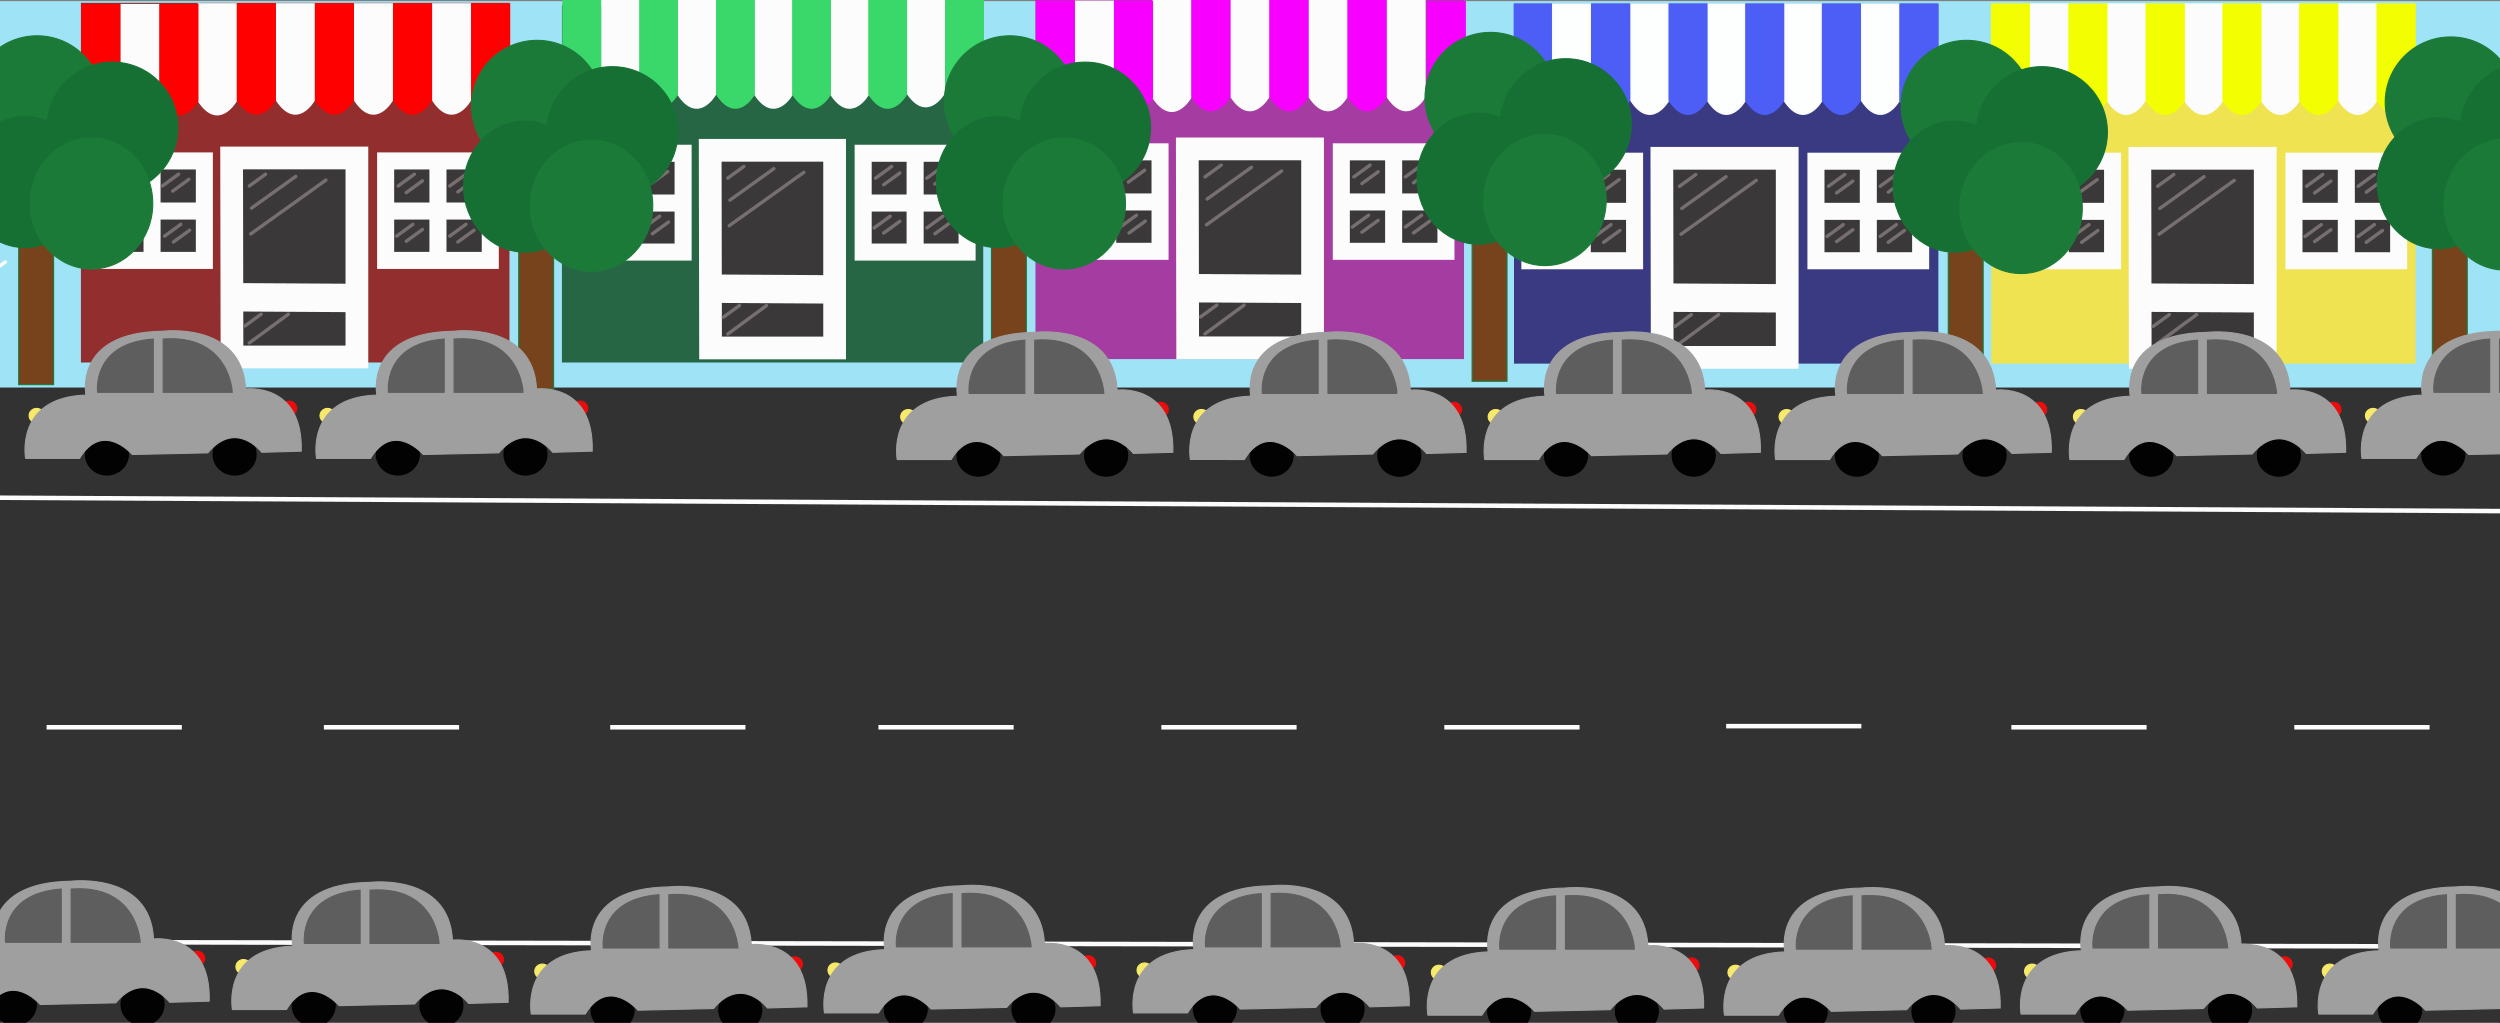 <svg xmlns="http://www.w3.org/2000/svg" width="2200" height="900" viewBox="0 0 2200 900"><rect x="0" y="0" width="2200" height="900" fill="#808080" stroke="none"/><defs><style>.cls-1{fill:#9fe3f7;stroke:#9fe3f7;}.cls-1,.cls-10,.cls-11,.cls-12,.cls-13,.cls-14,.cls-15,.cls-16,.cls-17,.cls-18,.cls-19,.cls-2,.cls-20,.cls-21,.cls-22,.cls-23,.cls-24,.cls-25,.cls-26,.cls-27,.cls-28,.cls-29,.cls-3,.cls-30,.cls-31,.cls-4,.cls-5,.cls-6,.cls-7,.cls-8,.cls-9{stroke-miterlimit:10;}.cls-1,.cls-11,.cls-12,.cls-13,.cls-14,.cls-15,.cls-16,.cls-17,.cls-18,.cls-19,.cls-2,.cls-20,.cls-21,.cls-3,.cls-4{stroke-width:2px;}.cls-2{fill:#932e2e;stroke:#932e2e;}.cls-18,.cls-3{fill:#fcfcfc;}.cls-10,.cls-3,.cls-31,.cls-6,.cls-7,.cls-8,.cls-9{stroke:#fcfcfc;}.cls-4{fill:red;stroke:red;}.cls-5{fill:#776f6f;stroke:#776f6f;}.cls-5,.cls-6{stroke-linecap:round;stroke-width:3px;}.cls-10,.cls-31,.cls-6,.cls-9{fill:none;}.cls-7,.cls-8{fill:#3a3838;}.cls-7{stroke-width:20px;}.cls-8,.cls-9{stroke-width:15px;}.cls-10{stroke-width:25px;}.cls-11{fill:#266644;stroke:#266644;}.cls-12{fill:#3ad86b;stroke:#3ad86b;}.cls-13{fill:#3a3a82;stroke:#3a3a82;}.cls-14{fill:#4d5ef7;stroke:#4d5ef7;}.cls-15{fill:#fdfffe;}.cls-15,.cls-18{stroke:#fafcfb;}.cls-16{fill:#efe352;stroke:#efe352;}.cls-17{fill:#f3ff00;stroke:#f3ff00;}.cls-19{fill:#a53ca2;stroke:#a53ca2;}.cls-20{fill:#f800ff;stroke:#f800ff;}.cls-21{fill:#333233;stroke:#333233;}.cls-22{fill:#77431d;}.cls-22,.cls-23{stroke:#1c7a39;}.cls-23{fill:#1c7a39;}.cls-24{fill:#167034;stroke:#167034;}.cls-25,.cls-26{fill:#020202;}.cls-25{stroke:#020002;}.cls-26{stroke:#000;}.cls-27{fill:#f7e969;stroke:#f7e969;}.cls-28{fill:#ed0c0c;stroke:#ed0c0c;}.cls-29{fill:#a09fa0;stroke:#a09fa0;}.cls-30{fill:#5e5e5e;stroke:#5e5e5e;}.cls-31{stroke-width:4px;}</style></defs><title>baggrund</title><g id="baggrund"><rect class="cls-1" y="2" width="2200" height="900"/></g><g id="Layer_1" data-name="Layer 1"><rect class="cls-2" x="72.2" y="3.5" width="375.13" height="314.5"/></g><g id="Layer_2" data-name="Layer 2"><path class="cls-3" d="M106.89,4.47h32.42v84.3s-14.91,26.59-32.42,0Z"/><path class="cls-3" d="M175,3.82H207.4v84.3s-14.92,26.59-32.42,0Z"/><path class="cls-3" d="M175,4.47H207.4v84.3s-14.92,26.59-32.42,0Z"/><path class="cls-3" d="M243.71,3.82h32.42v84.3s-14.91,26.59-32.42,0Z"/><path class="cls-3" d="M312.45,3.82h32.42v84.3s-14.91,26.59-32.42,0Z"/><path class="cls-3" d="M381.18,3.82h32.43v84.3s-14.92,26.59-32.43,0Z"/><path class="cls-4" d="M72.52,4.47h32.42v84.3s-14.91,26.59-32.42,0Z"/><path class="cls-4" d="M141.26,4.47h32.42v84.3s-14.92,26.59-32.42,0Z"/><path class="cls-4" d="M209.34,3.82h32.43v84.3s-14.92,26.59-32.43,0Z"/><path class="cls-4" d="M278.08,3.82H310.5v84.3s-14.91,26.59-32.42,0Z"/><path class="cls-4" d="M346.82,3.82h32.42v84.3s-14.92,26.59-32.42,0Z"/><path class="cls-4" d="M415.55,3.82H448v84.3s-14.91,26.59-32.42,0Z"/></g><g id="Layer_3" data-name="Layer 3"><line class="cls-5" x1="100.08" y1="202.58" x2="114.35" y2="192.2"/><line class="cls-5" x1="92.95" y1="197.39" x2="107.21" y2="187.01"/><line class="cls-6" x1="-9.5" y1="240.83" x2="4.76" y2="230.46"/><polygon class="cls-7" points="204.16 314.11 203.83 139.03 314.07 139.03 314.07 314.11 204.16 314.11"/><rect class="cls-8" x="339.36" y="141.62" width="92.08" height="87.54"/><rect class="cls-8" x="87.76" y="141.62" width="92.08" height="87.54"/><line class="cls-9" x1="133.8" y1="141.62" x2="133.8" y2="229.16"/><line class="cls-9" x1="87.76" y1="185.72" x2="179.84" y2="185.72"/><line class="cls-9" x1="385.4" y1="141.62" x2="385.4" y2="229.16"/><line class="cls-9" x1="339.36" y1="185.72" x2="431.44" y2="185.72"/><line class="cls-10" x1="203.83" y1="261.58" x2="314.07" y2="262.23"/><line class="cls-5" x1="106.56" y1="169.5" x2="120.83" y2="159.13"/><line class="cls-5" x1="219.39" y1="163.67" x2="233.66" y2="153.29"/><line class="cls-5" x1="215.5" y1="286.87" x2="229.77" y2="276.5"/><line class="cls-5" x1="219.39" y1="301.79" x2="253.76" y2="276.5"/><line class="cls-5" x1="221.34" y1="183.12" x2="260.25" y2="155.24"/><line class="cls-5" x1="220.69" y1="205.82" x2="286.83" y2="158.48"/><line class="cls-5" x1="106.56" y1="212.95" x2="120.83" y2="202.58"/><line class="cls-5" x1="152.6" y1="212.95" x2="166.87" y2="202.58"/><line class="cls-5" x1="144.82" y1="207.76" x2="159.09" y2="197.39"/><line class="cls-5" x1="142.88" y1="163.67" x2="157.14" y2="153.29"/><line class="cls-5" x1="151.96" y1="168.21" x2="166.22" y2="157.83"/><line class="cls-5" x1="357.52" y1="169.5" x2="371.78" y2="159.13"/><line class="cls-5" x1="357.52" y1="212.3" x2="371.78" y2="201.93"/><line class="cls-5" x1="349.09" y1="207.76" x2="363.35" y2="197.39"/><line class="cls-5" x1="402.91" y1="168.86" x2="417.17" y2="158.48"/><line class="cls-5" x1="402.91" y1="212.95" x2="417.17" y2="202.58"/><line class="cls-5" x1="395.77" y1="163.67" x2="410.04" y2="153.29"/><line class="cls-5" x1="395.77" y1="207.76" x2="410.04" y2="197.39"/><line class="cls-5" x1="350.38" y1="163.67" x2="364.65" y2="153.29"/><line class="cls-5" x1="97.49" y1="207.76" x2="111.75" y2="197.39"/><line class="cls-5" x1="99.43" y1="163.67" x2="113.7" y2="153.29"/></g><g id="huse"><rect class="cls-11" x="495.5" y="5.61" width="368.75" height="312.39"/><path class="cls-3" d="M530-.71h32.2V83s-14.81,26.41-32.2,0Z"/><path class="cls-3" d="M597-.71h32.2V83s-14.81,26.41-32.2,0Z"/><path class="cls-3" d="M664.58-.71h32.2V83s-14.81,26.41-32.2,0Z"/><path class="cls-3" d="M731.56-.71h32.21V83S749,109.43,731.56,83Z"/><path class="cls-3" d="M798.55-2h32.21V81.73s-14.82,26.41-32.21,0Z"/><path class="cls-12" d="M495.82-.71H528V83s-14.82,26.41-32.21,0Z"/><path class="cls-12" d="M563.45-.71h32.21V83s-14.82,26.41-32.21,0Z"/><path class="cls-12" d="M631.08-.71h32.21V83s-14.82,26.41-32.21,0Z"/><path class="cls-12" d="M698.07-.71h32.21V83s-14.82,26.41-32.21,0Z"/><path class="cls-12" d="M765.06-.71h32.2V83s-14.81,26.41-32.2,0Z"/><path class="cls-12" d="M832.69-.71h32.2V83s-14.81,26.41-32.2,0Z"/><polygon class="cls-7" points="625.29 306.2 624.97 132.29 734.46 132.29 734.46 306.2 625.29 306.2"/><rect class="cls-8" x="759.58" y="134.87" width="91.46" height="86.95"/><rect class="cls-8" x="509.67" y="134.87" width="91.46" height="86.95"/><line class="cls-9" x1="555.4" y1="134.87" x2="555.4" y2="221.83"/><line class="cls-9" x1="509.67" y1="178.67" x2="601.13" y2="178.67"/><line class="cls-9" x1="805.31" y1="134.87" x2="805.31" y2="221.83"/><line class="cls-9" x1="759.58" y1="178.67" x2="851.04" y2="178.67"/><line class="cls-10" x1="624.96" y1="254.03" x2="734.46" y2="254.67"/><line class="cls-5" x1="528.35" y1="162.57" x2="542.52" y2="152.26"/><line class="cls-5" x1="640.42" y1="156.77" x2="654.59" y2="146.47"/><line class="cls-5" x1="636.56" y1="279.15" x2="650.73" y2="268.85"/><line class="cls-5" x1="640.42" y1="293.97" x2="674.56" y2="268.85"/><line class="cls-5" x1="642.36" y1="176.09" x2="681" y2="148.4"/><line class="cls-5" x1="641.71" y1="198.64" x2="707.41" y2="151.62"/><line class="cls-5" x1="528.35" y1="205.72" x2="542.52" y2="195.42"/><line class="cls-5" x1="574.08" y1="205.72" x2="588.25" y2="195.42"/><line class="cls-5" x1="566.35" y1="200.57" x2="580.52" y2="190.26"/><line class="cls-5" x1="564.42" y1="156.77" x2="578.59" y2="146.47"/><line class="cls-5" x1="573.44" y1="161.28" x2="587.61" y2="150.97"/><line class="cls-5" x1="777.62" y1="162.57" x2="791.79" y2="152.26"/><line class="cls-5" x1="777.62" y1="205.08" x2="791.79" y2="194.77"/><line class="cls-5" x1="769.24" y1="200.57" x2="783.41" y2="190.26"/><line class="cls-5" x1="822.7" y1="161.92" x2="836.87" y2="151.62"/><line class="cls-5" x1="822.7" y1="205.72" x2="836.87" y2="195.42"/><line class="cls-5" x1="815.62" y1="156.77" x2="829.79" y2="146.47"/><line class="cls-5" x1="815.62" y1="200.57" x2="829.79" y2="190.26"/><line class="cls-5" x1="770.53" y1="156.77" x2="784.7" y2="146.47"/><line class="cls-5" x1="519.33" y1="200.57" x2="533.5" y2="190.26"/><line class="cls-5" x1="521.26" y1="156.77" x2="535.43" y2="146.47"/><rect class="cls-13" x="1333.32" y="4.32" width="371.45" height="314.68"/><path class="cls-14" d="M1333,4h32.44V88.35s-14.92,26.6-32.44,0Z"/><path class="cls-15" d="M1366.74,4h32.44V88.35s-14.92,26.6-32.44,0Z"/><path class="cls-15" d="M1435.51,4H1468V88.35s-14.92,26.6-32.44,0Z"/><path class="cls-15" d="M1503,4h32.44V88.35s-14.92,26.6-32.44,0Z"/><path class="cls-15" d="M1570.47,4h32.44V88.35s-14.93,26.6-32.44,0Z"/><path class="cls-15" d="M1638.59,4H1671V88.35s-14.92,26.6-32.44,0Z"/><path class="cls-14" d="M1401.13,4h32.44V88.35s-14.93,26.6-32.44,0Z"/><path class="cls-14" d="M1469.25,4h32.44V88.35s-14.92,26.6-32.44,0Z"/><path class="cls-14" d="M1536.73,4h32.44V88.35s-14.92,26.6-32.44,0Z"/><path class="cls-14" d="M1604.2,4h32.45V88.35s-14.93,26.6-32.45,0Z"/><path class="cls-14" d="M1672.33,4h32.44V88.35s-14.92,26.6-32.44,0Z"/><polygon class="cls-7" points="1462.76 314.46 1462.44 139.28 1572.74 139.28 1572.74 314.46 1462.76 314.46"/><rect class="cls-8" x="1598.04" y="141.87" width="92.13" height="87.59"/><rect class="cls-8" x="1346.3" y="141.87" width="92.13" height="87.59"/><line class="cls-9" x1="1392.37" y1="141.87" x2="1392.37" y2="229.46"/><line class="cls-9" x1="1346.3" y1="185.99" x2="1438.43" y2="185.99"/><line class="cls-9" x1="1644.11" y1="141.87" x2="1644.11" y2="229.46"/><line class="cls-9" x1="1598.04" y1="185.99" x2="1690.17" y2="185.99"/><line class="cls-10" x1="1462.44" y1="261.9" x2="1572.74" y2="262.55"/><line class="cls-5" x1="1365.12" y1="169.77" x2="1379.39" y2="159.39"/><line class="cls-5" x1="1478.01" y1="163.93" x2="1492.28" y2="153.55"/><line class="cls-5" x1="1474.12" y1="287.21" x2="1488.39" y2="276.83"/><line class="cls-5" x1="1478.01" y1="302.13" x2="1512.4" y2="276.83"/><line class="cls-5" x1="1479.96" y1="183.4" x2="1518.89" y2="155.5"/><line class="cls-5" x1="1479.31" y1="206.11" x2="1545.49" y2="158.74"/><line class="cls-5" x1="1365.12" y1="213.24" x2="1379.39" y2="202.86"/><line class="cls-5" x1="1411.18" y1="213.24" x2="1425.46" y2="202.86"/><line class="cls-5" x1="1403.4" y1="208.05" x2="1417.67" y2="197.67"/><line class="cls-5" x1="1401.45" y1="163.93" x2="1415.72" y2="153.55"/><line class="cls-5" x1="1410.53" y1="168.47" x2="1424.81" y2="158.09"/><line class="cls-5" x1="1616.21" y1="169.77" x2="1630.48" y2="159.39"/><line class="cls-5" x1="1616.21" y1="212.59" x2="1630.48" y2="202.21"/><line class="cls-5" x1="1607.77" y1="208.05" x2="1622.05" y2="197.67"/><line class="cls-5" x1="1661.63" y1="169.12" x2="1675.9" y2="158.74"/><line class="cls-5" x1="1661.63" y1="213.24" x2="1675.9" y2="202.86"/><line class="cls-5" x1="1654.49" y1="163.93" x2="1668.76" y2="153.55"/><line class="cls-5" x1="1654.49" y1="208.05" x2="1668.76" y2="197.67"/><line class="cls-5" x1="1609.07" y1="163.93" x2="1623.35" y2="153.55"/><line class="cls-5" x1="1356.03" y1="208.05" x2="1370.31" y2="197.67"/><line class="cls-5" x1="1357.98" y1="163.93" x2="1372.25" y2="153.55"/><rect class="cls-16" x="1753.32" y="4.32" width="371.45" height="314.68"/><polygon class="cls-7" points="1883.41 314.46 1883.09 139.28 1993.39 139.28 1993.39 314.46 1883.41 314.46"/><rect class="cls-8" x="2018.69" y="141.87" width="92.13" height="87.59"/><rect class="cls-8" x="1766.95" y="141.87" width="92.13" height="87.59"/><line class="cls-9" x1="1813.02" y1="141.87" x2="1813.02" y2="229.46"/><line class="cls-9" x1="1766.95" y1="185.99" x2="1859.08" y2="185.99"/><line class="cls-9" x1="2064.76" y1="141.87" x2="2064.76" y2="229.46"/><line class="cls-9" x1="2018.69" y1="185.99" x2="2110.82" y2="185.99"/><line class="cls-10" x1="1883.09" y1="261.9" x2="1993.39" y2="262.55"/><line class="cls-5" x1="1785.77" y1="169.77" x2="1800.04" y2="159.39"/><line class="cls-5" x1="1898.66" y1="163.93" x2="1912.93" y2="153.55"/><line class="cls-5" x1="1894.77" y1="287.21" x2="1909.04" y2="276.83"/><line class="cls-5" x1="1898.66" y1="302.13" x2="1933.05" y2="276.83"/><line class="cls-5" x1="1900.61" y1="183.4" x2="1939.53" y2="155.5"/><line class="cls-5" x1="1899.96" y1="206.11" x2="1966.14" y2="158.74"/><line class="cls-5" x1="1785.77" y1="213.24" x2="1800.04" y2="202.86"/><line class="cls-5" x1="1831.83" y1="213.24" x2="1846.11" y2="202.86"/><line class="cls-5" x1="1824.05" y1="208.05" x2="1838.32" y2="197.67"/><line class="cls-5" x1="1822.1" y1="163.93" x2="1836.37" y2="153.55"/><line class="cls-5" x1="1831.18" y1="168.47" x2="1845.46" y2="158.09"/><line class="cls-5" x1="2036.86" y1="169.77" x2="2051.13" y2="159.39"/><line class="cls-5" x1="2036.86" y1="212.59" x2="2051.13" y2="202.21"/><line class="cls-5" x1="2028.42" y1="208.05" x2="2042.7" y2="197.67"/><line class="cls-5" x1="2082.27" y1="169.12" x2="2096.55" y2="158.74"/><line class="cls-5" x1="2082.27" y1="213.24" x2="2096.55" y2="202.86"/><line class="cls-5" x1="2075.14" y1="163.93" x2="2089.41" y2="153.55"/><line class="cls-5" x1="2075.14" y1="208.05" x2="2089.41" y2="197.67"/><line class="cls-5" x1="2029.72" y1="163.93" x2="2043.99" y2="153.55"/><line class="cls-5" x1="1776.68" y1="208.05" x2="1790.96" y2="197.67"/><line class="cls-5" x1="1778.63" y1="163.93" x2="1792.9" y2="153.55"/><path class="cls-17" d="M1753,4h32.44V88.35s-14.92,26.6-32.44,0Z"/><path class="cls-18" d="M1787.39,4h32.44V88.35s-14.92,26.6-32.44,0Z"/><path class="cls-18" d="M1923,4h32.44V88.35s-14.92,26.6-32.44,0Z"/><path class="cls-18" d="M2058.59,4H2091V88.35s-14.92,26.6-32.44,0Z"/><path class="cls-18" d="M1990.47,4h32.44V88.35s-14.93,26.6-32.44,0Z"/><path class="cls-18" d="M1854.86,4h32.44V88.35s-14.92,26.6-32.44,0Z"/><path class="cls-17" d="M1821.13,4h32.44V88.35s-14.93,26.6-32.44,0Z"/><path class="cls-17" d="M1889.25,4h32.44V88.35s-14.92,26.6-32.44,0Z"/><path class="cls-17" d="M1956.73,4h32.44V88.35s-14.92,26.6-32.44,0Z"/><path class="cls-17" d="M2024.2,4h32.45V88.35s-14.93,26.6-32.45,0Z"/><path class="cls-17" d="M2092.33,4h32.44V88.35s-14.92,26.6-32.44,0Z"/><rect class="cls-19" x="912.2" y="0.5" width="375.13" height="314.5"/><path class="cls-3" d="M946.89,1.47h32.42v84.3s-14.91,26.59-32.42,0Z"/><path class="cls-3" d="M1015,.82h32.42v84.3s-14.92,26.59-32.42,0Z"/><path class="cls-3" d="M1015,1.47h32.42v84.3s-14.92,26.59-32.42,0Z"/><path class="cls-3" d="M1083.71.82h32.42v84.3s-14.91,26.59-32.42,0Z"/><path class="cls-3" d="M1152.45.82h32.42v84.3s-14.91,26.59-32.42,0Z"/><path class="cls-3" d="M1221.18.82h32.43v84.3s-14.92,26.59-32.43,0Z"/><path class="cls-20" d="M912.52,1.47h32.42v84.3s-14.91,26.59-32.42,0Z"/><path class="cls-20" d="M981.26,1.47h32.42v84.3s-14.92,26.59-32.42,0Z"/><path class="cls-20" d="M1049.34.82h32.43v84.3s-14.92,26.59-32.43,0Z"/><path class="cls-20" d="M1118.08.82h32.42v84.3s-14.91,26.59-32.42,0Z"/><path class="cls-20" d="M1186.82.82h32.42v84.3s-14.92,26.59-32.42,0Z"/><path class="cls-20" d="M1256.55,1.82H1289v84.3s-14.91,26.59-32.42,0Z"/><line class="cls-5" x1="941.08" y1="194.58" x2="955.35" y2="184.2"/><line class="cls-5" x1="933.95" y1="189.39" x2="948.21" y2="179.01"/><polygon class="cls-7" points="1045.16 306.11 1044.83 131.03 1155.07 131.03 1155.07 306.11 1045.16 306.11"/><rect class="cls-8" x="1180.36" y="133.62" width="92.08" height="87.54"/><rect class="cls-8" x="928.76" y="133.62" width="92.08" height="87.54"/><line class="cls-9" x1="974.8" y1="133.62" x2="974.8" y2="221.16"/><line class="cls-9" x1="928.76" y1="177.72" x2="1020.84" y2="177.72"/><line class="cls-9" x1="1226.4" y1="133.62" x2="1226.4" y2="221.16"/><line class="cls-9" x1="1180.36" y1="177.72" x2="1272.44" y2="177.72"/><line class="cls-10" x1="1044.83" y1="253.58" x2="1155.07" y2="254.23"/><line class="cls-5" x1="947.56" y1="161.5" x2="961.83" y2="151.13"/><line class="cls-5" x1="1060.39" y1="155.67" x2="1074.66" y2="145.29"/><line class="cls-5" x1="1056.5" y1="278.87" x2="1070.77" y2="268.5"/><line class="cls-5" x1="1060.39" y1="293.79" x2="1094.76" y2="268.5"/><line class="cls-5" x1="1062.34" y1="175.12" x2="1101.25" y2="147.24"/><line class="cls-5" x1="1061.69" y1="197.82" x2="1127.83" y2="150.48"/><line class="cls-5" x1="947.56" y1="204.95" x2="961.83" y2="194.58"/><line class="cls-5" x1="993.6" y1="204.95" x2="1007.87" y2="194.58"/><line class="cls-5" x1="985.82" y1="199.76" x2="1000.09" y2="189.39"/><line class="cls-5" x1="983.88" y1="155.67" x2="998.14" y2="145.29"/><line class="cls-5" x1="992.96" y1="160.21" x2="1007.22" y2="149.83"/><line class="cls-5" x1="1198.52" y1="161.5" x2="1212.78" y2="151.13"/><line class="cls-5" x1="1198.52" y1="204.3" x2="1212.78" y2="193.93"/><line class="cls-5" x1="1190.09" y1="199.76" x2="1204.35" y2="189.39"/><line class="cls-5" x1="1243.91" y1="160.86" x2="1258.17" y2="150.48"/><line class="cls-5" x1="1243.91" y1="204.95" x2="1258.17" y2="194.58"/><line class="cls-5" x1="1236.77" y1="155.67" x2="1251.04" y2="145.29"/><line class="cls-5" x1="1236.77" y1="199.76" x2="1251.04" y2="189.39"/><line class="cls-5" x1="1191.38" y1="155.67" x2="1205.65" y2="145.29"/><line class="cls-5" x1="938.49" y1="199.76" x2="952.75" y2="189.39"/><line class="cls-5" x1="940.43" y1="155.67" x2="954.7" y2="145.29"/></g><g id="vej"><polygon class="cls-21" points="-2 342 2200 342 2200 934.88 0 937 -2 342"/></g><g id="træer"><rect class="cls-22" x="456.47" y="196.55" width="30.7" height="145.95"/><circle class="cls-23" cx="472.63" cy="93.14" r="57.63"/><circle class="cls-24" cx="538.87" cy="116.3" r="57.63"/><ellipse class="cls-24" cx="461.86" cy="164.23" rx="53.86" ry="57.63"/><ellipse class="cls-23" cx="520.56" cy="181.08" rx="53.86" ry="57.63"/><rect class="cls-22" x="872.47" y="192.55" width="30.7" height="145.95"/><circle class="cls-23" cx="888.63" cy="89.14" r="57.63"/><circle class="cls-24" cx="954.87" cy="112.3" r="57.63"/><ellipse class="cls-24" cx="877.86" cy="160.23" rx="53.86" ry="57.63"/><ellipse class="cls-23" cx="936.56" cy="179.08" rx="53.86" ry="57.63"/><rect class="cls-22" x="16.47" y="192.55" width="30.7" height="145.95"/><circle class="cls-23" cx="32.63" cy="89.14" r="57.63"/><circle class="cls-24" cx="98.87" cy="112.3" r="57.63"/><ellipse class="cls-24" cx="21.86" cy="160.23" rx="53.86" ry="57.63"/><ellipse class="cls-23" cx="80.56" cy="179.08" rx="53.86" ry="57.63"/><rect class="cls-22" x="1295.47" y="189.55" width="30.7" height="145.95"/><circle class="cls-23" cx="1311.63" cy="86.14" r="57.63"/><circle class="cls-24" cx="1377.87" cy="109.3" r="57.63"/><ellipse class="cls-24" cx="1300.86" cy="157.23" rx="53.86" ry="57.63"/><ellipse class="cls-23" cx="1359.56" cy="176.08" rx="53.86" ry="57.63"/><rect class="cls-22" x="2140.47" y="193.55" width="30.7" height="145.95"/><circle class="cls-23" cx="2156.63" cy="90.14" r="57.63"/><circle class="cls-24" cx="2222.87" cy="113.3" r="57.63"/><ellipse class="cls-24" cx="2145.86" cy="161.23" rx="53.86" ry="57.63"/><ellipse class="cls-23" cx="2204.56" cy="180.08" rx="53.86" ry="57.63"/><rect class="cls-22" x="1714.47" y="196.55" width="30.7" height="145.95"/><circle class="cls-23" cx="1730.63" cy="93.14" r="57.63"/><circle class="cls-24" cx="1796.87" cy="116.3" r="57.63"/><ellipse class="cls-24" cx="1719.86" cy="164.23" rx="53.86" ry="57.63"/><ellipse class="cls-23" cx="1778.56" cy="183.08" rx="53.86" ry="57.63"/></g><g id="grå_biler_ved_huse" data-name="grå biler ved huse"><ellipse class="cls-25" cx="94.06" cy="399.93" rx="18.9" ry="18.07"/><ellipse class="cls-26" cx="206.43" cy="399.93" rx="18.9" ry="18.07"/><ellipse class="cls-27" cx="32.25" cy="365.75" rx="6.64" ry="6.35"/><ellipse class="cls-28" cx="254.44" cy="359.4" rx="6.64" ry="6.35"/><path class="cls-29" d="M22.55,403.35s-9.71-53.72,53.12-55.67c0,0-11.24-55.18,67.42-56.16,0,0,70-8.79,73,50.79,0,0,50.56-6.35,49,54.69l-34.73,1s-22.48-29.3-47.51.49l-66.4,1.46s-26-30.27-46.48,3.42Z"/><path class="cls-30" d="M85.89,345.24s-5.62-43,49-46.88v46.88Z"/><path class="cls-30" d="M143.6,298.36v46.88h60.79S202.34,294,143.6,298.36Z"/><ellipse class="cls-25" cx="350.06" cy="399.93" rx="18.9" ry="18.07"/><ellipse class="cls-26" cx="462.43" cy="399.93" rx="18.9" ry="18.07"/><ellipse class="cls-27" cx="288.25" cy="365.75" rx="6.64" ry="6.35"/><ellipse class="cls-28" cx="510.44" cy="359.4" rx="6.64" ry="6.35"/><path class="cls-29" d="M278.55,403.35s-9.71-53.72,53.12-55.67c0,0-11.24-55.18,67.42-56.16,0,0,70-8.79,73.05,50.79,0,0,50.56-6.35,49,54.69l-34.73,1s-22.48-29.3-47.51.49l-66.4,1.46s-26-30.27-46.48,3.42Z"/><path class="cls-30" d="M341.89,345.24s-5.62-43,49-46.88v46.88Z"/><path class="cls-30" d="M399.6,298.36v46.88h60.79S458.34,294,399.6,298.36Z"/><ellipse class="cls-25" cx="1634.06" cy="400.93" rx="18.9" ry="18.07"/><ellipse class="cls-26" cx="1746.43" cy="400.93" rx="18.9" ry="18.07"/><ellipse class="cls-27" cx="1572.25" cy="366.75" rx="6.64" ry="6.35"/><ellipse class="cls-28" cx="1794.44" cy="360.4" rx="6.64" ry="6.35"/><path class="cls-29" d="M1562.55,404.35s-9.71-53.72,53.12-55.67c0,0-11.24-55.18,67.42-56.16,0,0,70-8.79,73.05,50.79,0,0,50.56-6.35,49,54.69l-34.73,1s-22.48-29.3-47.51.49l-66.4,1.46s-26-30.27-46.48,3.42Z"/><path class="cls-30" d="M1625.89,346.24s-5.62-43,49-46.88v46.88Z"/><path class="cls-30" d="M1683.6,299.36v46.88h60.79S1742.34,295,1683.6,299.36Z"/><ellipse class="cls-25" cx="1893.06" cy="400.93" rx="18.9" ry="18.07"/><ellipse class="cls-26" cx="2005.43" cy="400.93" rx="18.9" ry="18.07"/><ellipse class="cls-27" cx="1831.25" cy="366.75" rx="6.64" ry="6.35"/><ellipse class="cls-28" cx="2053.44" cy="360.4" rx="6.64" ry="6.35"/><path class="cls-29" d="M1821.55,404.35s-9.71-53.72,53.12-55.67c0,0-11.24-55.18,67.42-56.16,0,0,70-8.79,73.05,50.79,0,0,50.56-6.35,49,54.69l-34.73,1s-22.48-29.3-47.51.49l-66.4,1.46s-26-30.27-46.48,3.42Z"/><path class="cls-30" d="M1884.89,346.24s-5.62-43,49-46.88v46.88Z"/><path class="cls-30" d="M1942.6,299.36v46.88h60.79S2001.34,295,1942.6,299.36Z"/><ellipse class="cls-25" cx="2150.06" cy="399.93" rx="18.9" ry="18.07"/><ellipse class="cls-27" cx="2088.25" cy="365.75" rx="6.64" ry="6.35"/><path class="cls-29" d="M2078.55,403.35s-9.71-53.72,53.12-55.67c0,0-11.24-55.18,67.42-56.16,0,0,70-8.79,73,50.79,0,0,50.56-6.35,49,54.69l-34.73,1s-22.48-29.3-47.51.49l-66.4,1.46s-26.05-30.27-46.48,3.42Z"/><path class="cls-30" d="M2141.89,345.24s-5.62-43,49-46.88v46.88Z"/><path class="cls-30" d="M2199.6,298.36v46.88h60.79S2258.34,294,2199.6,298.36Z"/><ellipse class="cls-25" cx="861.06" cy="400.93" rx="18.9" ry="18.07"/><ellipse class="cls-26" cx="973.43" cy="400.93" rx="18.9" ry="18.07"/><ellipse class="cls-27" cx="799.25" cy="366.75" rx="6.64" ry="6.35"/><ellipse class="cls-28" cx="1021.44" cy="360.4" rx="6.64" ry="6.35"/><path class="cls-29" d="M789.55,404.35s-9.71-53.72,53.12-55.67c0,0-11.24-55.18,67.42-56.16,0,0,70-8.79,73,50.79,0,0,50.56-6.35,49,54.69l-34.73,1s-22.48-29.3-47.51.49l-66.4,1.46s-26-30.27-46.48,3.42Z"/><path class="cls-30" d="M852.89,346.24s-5.62-43,49-46.88v46.88Z"/><path class="cls-30" d="M910.6,299.36v46.88h60.79S969.34,295,910.6,299.36Z"/><ellipse class="cls-25" cx="1119.03" cy="400.9" rx="18.9" ry="18.07"/><ellipse class="cls-26" cx="1231.41" cy="400.97" rx="18.9" ry="18.07"/><ellipse class="cls-27" cx="1057.25" cy="366.69" rx="6.64" ry="6.35"/><ellipse class="cls-28" cx="1279.44" cy="360.46" rx="6.64" ry="6.35"/><path class="cls-29" d="M1047.52,404.28s-9.67-53.72,53.15-55.64c0,0-11.2-55.18,67.46-56.12,0,0,70-8.75,73,50.83,0,0,50.57-6.32,49,54.72l-34.74,1s-22.46-29.32-47.5.46l-66.4,1.43s-26-30.29-46.48,3.39Z"/><path class="cls-30" d="M1110.89,346.21s-5.59-43,49.06-46.86l0,46.88Z"/><path class="cls-30" d="M1168.63,299.36l0,46.88,60.78,0S1227.38,295,1168.63,299.36Z"/><ellipse class="cls-25" cx="1378.06" cy="400.93" rx="18.9" ry="18.07"/><ellipse class="cls-26" cx="1490.43" cy="400.93" rx="18.9" ry="18.07"/><ellipse class="cls-27" cx="1316.25" cy="366.75" rx="6.64" ry="6.35"/><ellipse class="cls-28" cx="1538.44" cy="360.4" rx="6.64" ry="6.35"/><path class="cls-29" d="M1306.55,404.35s-9.71-53.72,53.12-55.67c0,0-11.24-55.18,67.42-56.16,0,0,70-8.79,73.05,50.79,0,0,50.56-6.35,49,54.69l-34.73,1s-22.48-29.3-47.51.49l-66.4,1.46s-26-30.27-46.48,3.42Z"/><path class="cls-30" d="M1369.89,346.24s-5.62-43,49-46.88v46.88Z"/><path class="cls-30" d="M1427.6,299.36v46.88h60.79S1486.34,295,1427.6,299.36Z"/></g><g id="vejstreg"><line class="cls-31" x1="-2" y1="438" x2="2244" y2="450"/><line class="cls-31" x1="41" y1="640" x2="160" y2="640"/><line class="cls-31" x1="285" y1="640" x2="404" y2="640"/><line class="cls-31" x1="537" y1="640" x2="656" y2="640"/><line class="cls-31" x1="773" y1="640" x2="892" y2="640"/><line class="cls-31" x1="1022" y1="640" x2="1141" y2="640"/><line class="cls-31" x1="1271" y1="640" x2="1390" y2="640"/><line class="cls-31" x1="1519" y1="639" x2="1638" y2="639"/><line class="cls-31" x1="1770" y1="640" x2="1889" y2="640"/><line class="cls-31" x1="2019" y1="640" x2="2138" y2="640"/><line class="cls-31" x1="-2" y1="829" x2="2230" y2="833"/></g><g id="Layer_10" data-name="Layer 10"><ellipse class="cls-25" cx="13.06" cy="883.93" rx="18.9" ry="18.07"/><ellipse class="cls-26" cx="125.43" cy="883.93" rx="18.9" ry="18.07"/><ellipse class="cls-28" cx="173.44" cy="843.4" rx="6.64" ry="6.35"/><path class="cls-29" d="M-58.45,887.35s-9.71-53.72,53.12-55.67c0,0-11.24-55.18,67.42-56.16,0,0,70-8.79,73,50.79,0,0,50.56-6.35,49,54.69l-34.73,1s-22.48-29.3-47.51.49l-66.4,1.46s-26-30.27-46.48,3.42Z"/><path class="cls-30" d="M4.89,829.24s-5.62-43,49-46.88v46.88Z"/><path class="cls-30" d="M62.6,782.36v46.88h60.79S121.34,778,62.6,782.36Z"/><ellipse class="cls-25" cx="276.06" cy="884.93" rx="18.9" ry="18.07"/><ellipse class="cls-26" cx="388.43" cy="884.93" rx="18.9" ry="18.07"/><ellipse class="cls-27" cx="214.25" cy="850.75" rx="6.64" ry="6.35"/><ellipse class="cls-28" cx="436.44" cy="844.4" rx="6.64" ry="6.35"/><path class="cls-29" d="M204.55,888.35s-9.71-53.72,53.12-55.67c0,0-11.24-55.18,67.42-56.16,0,0,70-8.79,73.05,50.79,0,0,50.56-6.35,49,54.69l-34.73,1s-22.48-29.3-47.51.49l-66.4,1.46s-26-30.27-46.48,3.42Z"/><path class="cls-30" d="M267.89,830.24s-5.62-43,49-46.88v46.88Z"/><path class="cls-30" d="M325.6,783.36v46.88h60.79S384.34,779,325.6,783.36Z"/><ellipse class="cls-25" cx="539.06" cy="888.93" rx="18.9" ry="18.07"/><ellipse class="cls-26" cx="651.43" cy="888.93" rx="18.9" ry="18.07"/><ellipse class="cls-27" cx="477.25" cy="854.75" rx="6.64" ry="6.35"/><ellipse class="cls-28" cx="699.44" cy="848.4" rx="6.64" ry="6.35"/><path class="cls-29" d="M467.55,892.35s-9.71-53.72,53.12-55.67c0,0-11.24-55.18,67.42-56.16,0,0,70-8.79,73,50.79,0,0,50.56-6.35,49,54.69l-34.73,1s-22.48-29.3-47.51.49l-66.4,1.46s-26-30.27-46.48,3.42Z"/><path class="cls-30" d="M530.89,834.24s-5.62-43,49-46.88v46.88Z"/><path class="cls-30" d="M588.6,787.36v46.88h60.79S647.34,783,588.6,787.36Z"/><ellipse class="cls-25" cx="797.06" cy="887.93" rx="18.9" ry="18.07"/><ellipse class="cls-26" cx="909.43" cy="887.93" rx="18.9" ry="18.07"/><ellipse class="cls-27" cx="735.25" cy="853.75" rx="6.64" ry="6.35"/><ellipse class="cls-28" cx="957.44" cy="847.4" rx="6.64" ry="6.35"/><path class="cls-29" d="M725.55,891.35s-9.71-53.72,53.12-55.67c0,0-11.24-55.18,67.42-56.16,0,0,70-8.79,73,50.79,0,0,50.56-6.35,49,54.69l-34.73,1s-22.48-29.3-47.51.49l-66.4,1.46s-26-30.27-46.48,3.42Z"/><path class="cls-30" d="M788.89,833.24s-5.62-43,49-46.88v46.88Z"/><path class="cls-30" d="M846.6,786.36v46.88h60.79S905.34,782,846.6,786.36Z"/><ellipse class="cls-25" cx="1069.06" cy="887.93" rx="18.9" ry="18.07"/><ellipse class="cls-26" cx="1181.43" cy="887.93" rx="18.9" ry="18.07"/><ellipse class="cls-27" cx="1007.25" cy="853.75" rx="6.64" ry="6.35"/><ellipse class="cls-28" cx="1229.44" cy="847.4" rx="6.64" ry="6.35"/><path class="cls-29" d="M997.55,891.35s-9.71-53.72,53.12-55.67c0,0-11.24-55.18,67.42-56.16,0,0,70-8.79,73.05,50.79,0,0,50.56-6.35,49,54.69l-34.73,1s-22.48-29.3-47.51.49l-66.4,1.46s-26-30.27-46.48,3.42Z"/><path class="cls-30" d="M1060.89,833.24s-5.62-43,49-46.88v46.88Z"/><path class="cls-30" d="M1118.6,786.36v46.88h60.79S1177.34,782,1118.6,786.36Z"/><ellipse class="cls-25" cx="1328.06" cy="889.93" rx="18.9" ry="18.07"/><ellipse class="cls-26" cx="1440.43" cy="889.93" rx="18.9" ry="18.07"/><ellipse class="cls-27" cx="1266.25" cy="855.75" rx="6.64" ry="6.35"/><ellipse class="cls-28" cx="1488.44" cy="849.4" rx="6.64" ry="6.35"/><path class="cls-29" d="M1256.55,893.35s-9.71-53.72,53.12-55.67c0,0-11.24-55.18,67.42-56.16,0,0,70-8.79,73.05,50.79,0,0,50.56-6.35,49,54.69l-34.73,1s-22.48-29.3-47.51.49l-66.4,1.46s-26-30.27-46.48,3.42Z"/><path class="cls-30" d="M1319.89,835.24s-5.62-43,49-46.88v46.88Z"/><path class="cls-30" d="M1377.6,788.36v46.88h60.79S1436.34,784,1377.6,788.36Z"/><ellipse class="cls-25" cx="1589.06" cy="889.93" rx="18.9" ry="18.07"/><ellipse class="cls-26" cx="1701.43" cy="889.93" rx="18.9" ry="18.07"/><ellipse class="cls-27" cx="1527.25" cy="855.75" rx="6.64" ry="6.35"/><ellipse class="cls-28" cx="1749.44" cy="849.4" rx="6.64" ry="6.35"/><path class="cls-29" d="M1517.55,893.35s-9.71-53.72,53.12-55.67c0,0-11.24-55.18,67.42-56.16,0,0,70-8.79,73.05,50.79,0,0,50.56-6.35,49,54.69l-34.73,1s-22.48-29.3-47.51.49l-66.4,1.46s-26-30.27-46.48,3.42Z"/><path class="cls-30" d="M1580.89,835.24s-5.62-43,49-46.88v46.88Z"/><path class="cls-30" d="M1638.6,788.36v46.88h60.79S1697.34,784,1638.6,788.36Z"/><ellipse class="cls-25" cx="1850.06" cy="888.93" rx="18.9" ry="18.07"/><ellipse class="cls-26" cx="1962.43" cy="888.93" rx="18.9" ry="18.07"/><ellipse class="cls-27" cx="1788.25" cy="854.75" rx="6.64" ry="6.35"/><ellipse class="cls-28" cx="2010.44" cy="848.4" rx="6.64" ry="6.35"/><path class="cls-29" d="M1778.55,892.35s-9.71-53.72,53.12-55.67c0,0-11.24-55.18,67.42-56.16,0,0,70-8.79,73.05,50.79,0,0,50.56-6.35,49,54.69l-34.73,1s-22.48-29.3-47.51.49l-66.4,1.46s-26-30.27-46.48,3.42Z"/><path class="cls-30" d="M1841.89,834.24s-5.62-43,49-46.88v46.88Z"/><path class="cls-30" d="M1899.6,787.36v46.88h60.79S1958.34,783,1899.6,787.36Z"/><ellipse class="cls-25" cx="2112.06" cy="888.93" rx="18.9" ry="18.07"/><ellipse class="cls-27" cx="2050.25" cy="854.75" rx="6.64" ry="6.35"/><path class="cls-29" d="M2040.55,892.35s-9.71-53.72,53.12-55.67c0,0-11.24-55.18,67.42-56.16,0,0,70-8.79,73,50.79,0,0,50.56-6.35,49,54.69l-34.73,1s-22.48-29.3-47.51.49l-66.4,1.46s-26.05-30.27-46.48,3.42Z"/><path class="cls-30" d="M2103.89,834.24s-5.62-43,49-46.88v46.88Z"/><path class="cls-30" d="M2161.6,787.36v46.88h60.79S2220.34,783,2161.6,787.36Z"/></g></svg>
